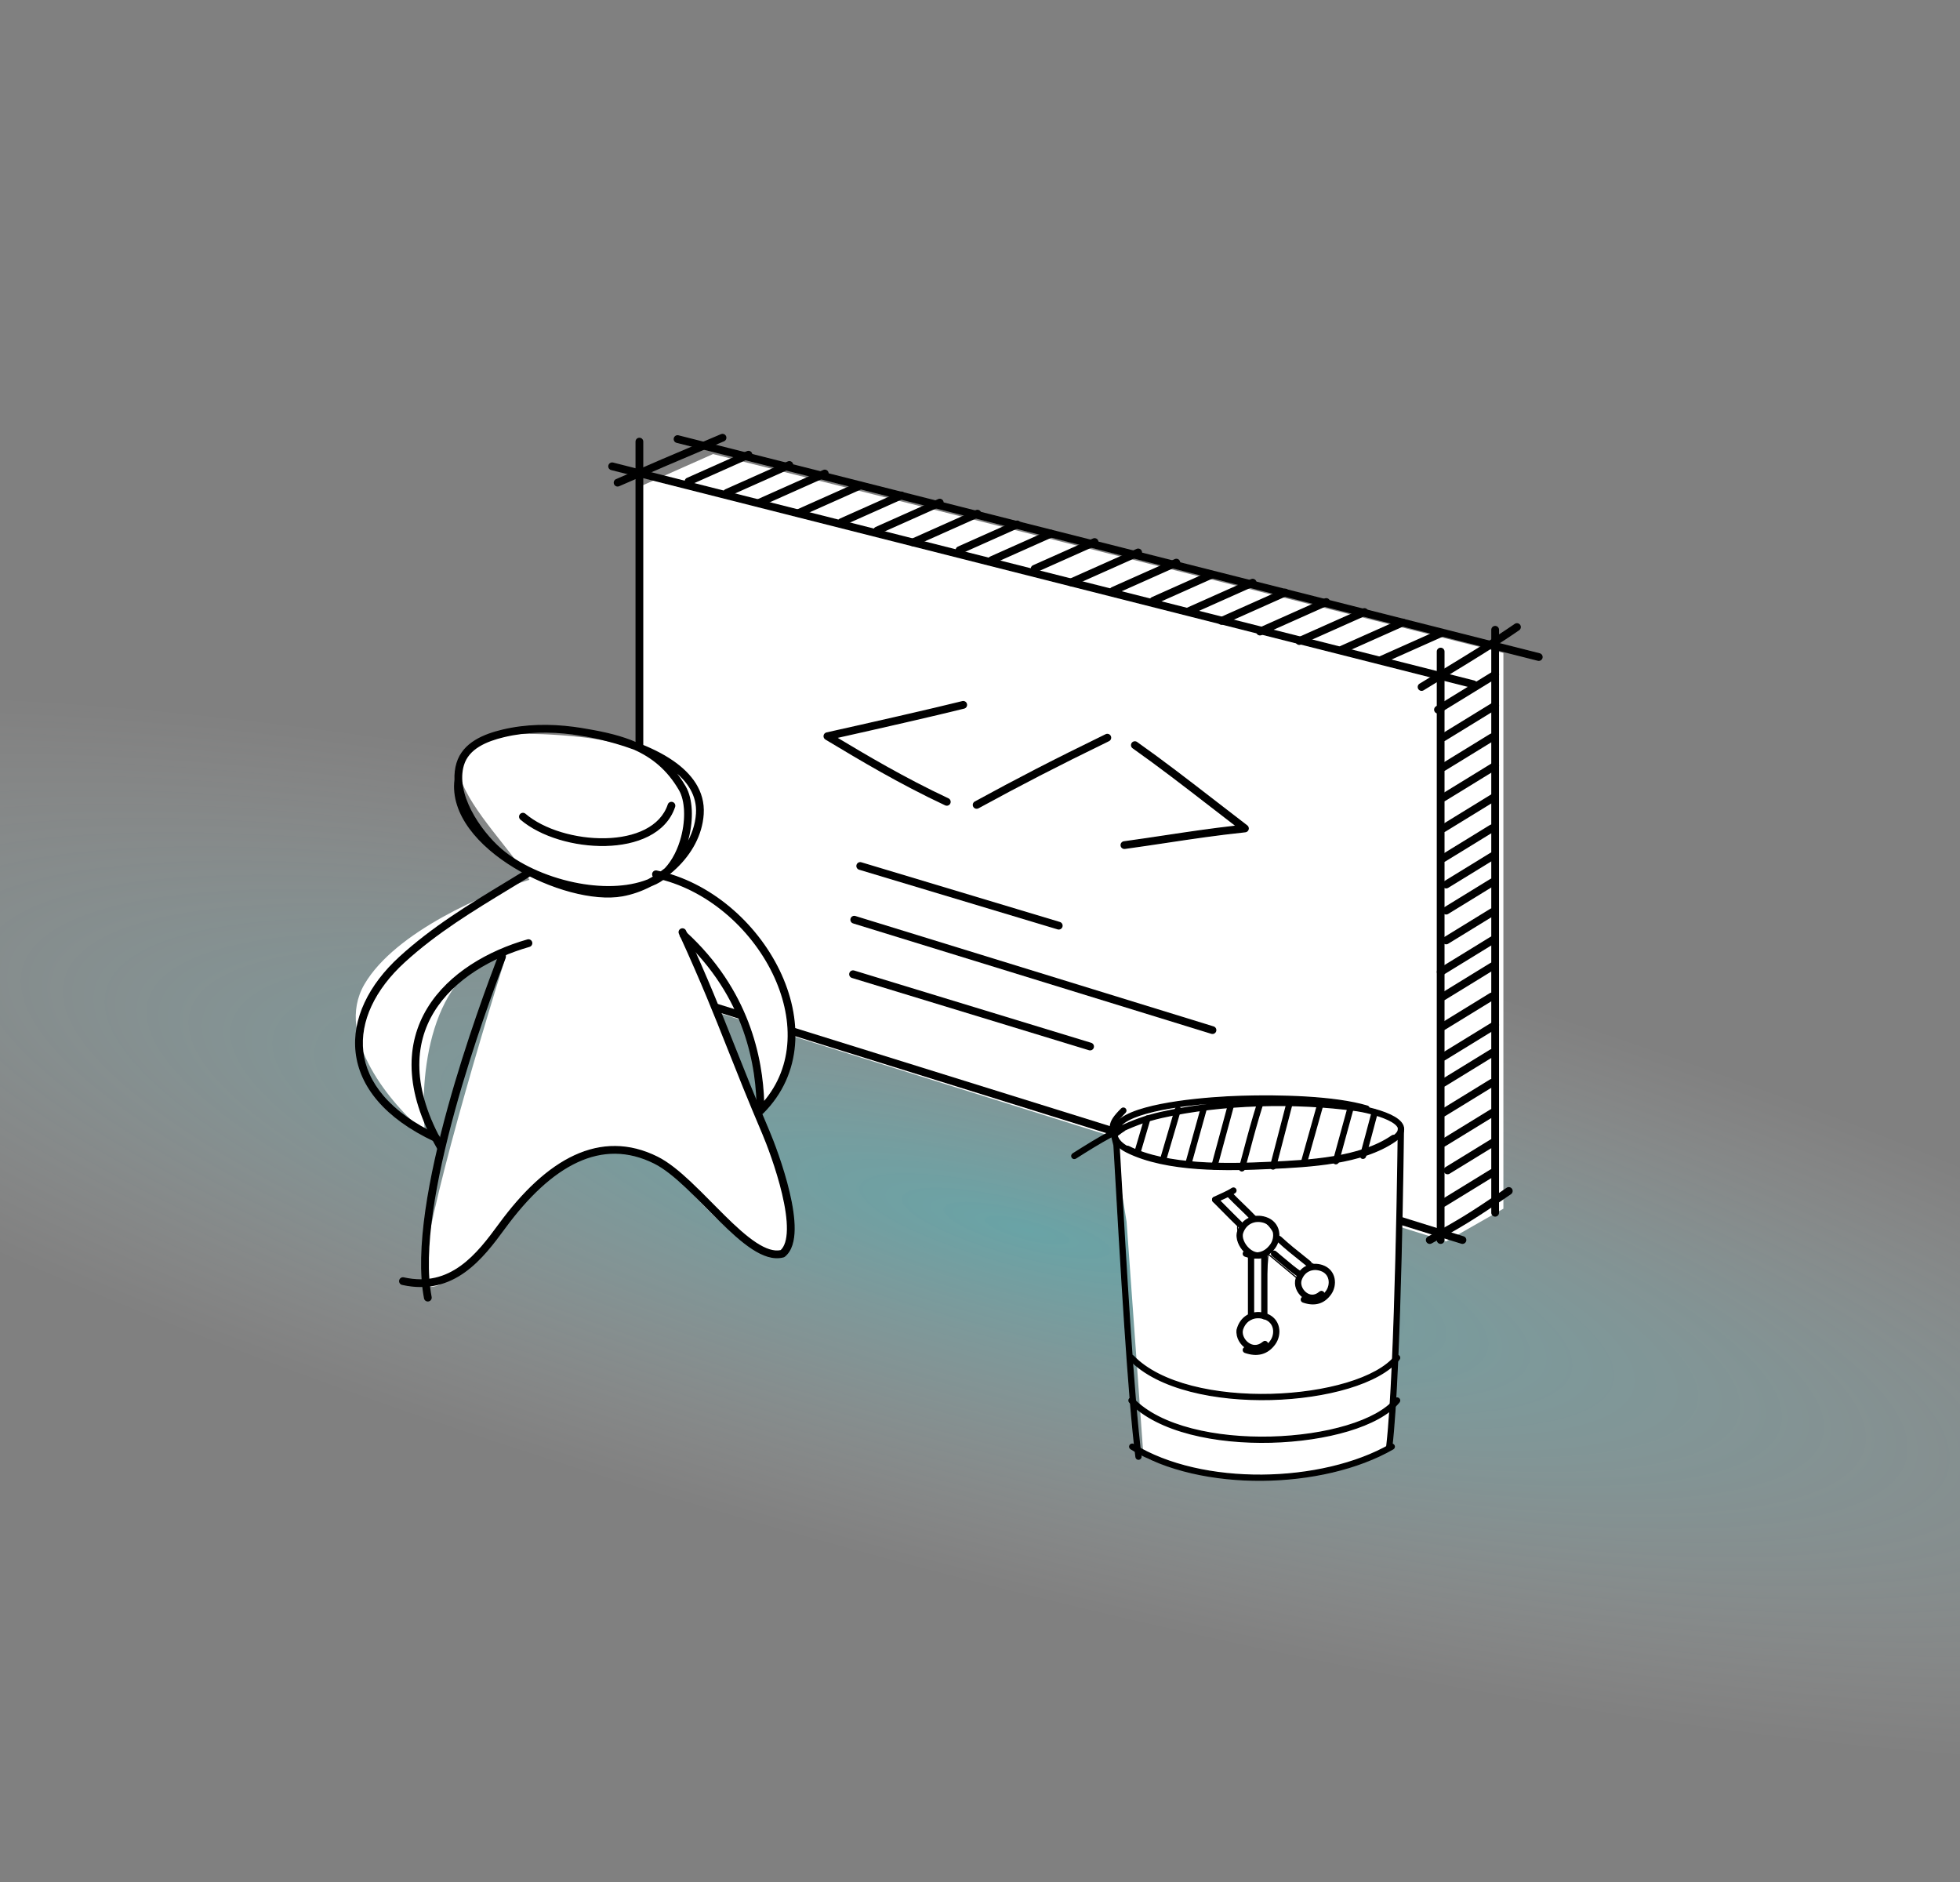 <svg width="500" height="480" viewBox="0 0 500 480" fill="none" xmlns="http://www.w3.org/2000/svg">
<rect x="0" y="0" width="500" height="480" fill="#808080" stroke="none"/>
<g clip-path="url(#clip0)">
<path opacity="0.6" d="M669.799 420.303C656.986 469.289 464.021 461.299 238.799 402.458C13.578 343.617 -158.613 256.207 -145.799 207.221C-132.986 158.236 59.979 166.225 285.201 225.066C510.422 283.907 682.613 371.318 669.799 420.303Z" fill="url(#paint0_radial)" fill-opacity="0.5"/>
<path d="M181.898 115.807L163.126 124.145V251.992L368.918 316.61L383.518 308.272V166.529L181.898 115.807Z" fill="white"/>
<path fill-rule="evenodd" clip-rule="evenodd" d="M163.112 111.793C163.576 111.793 163.952 112.169 163.952 112.633L163.952 257.898C163.952 258.362 163.576 258.738 163.112 258.738C162.648 258.738 162.272 258.362 162.272 257.898L162.271 112.633C162.271 112.169 162.648 111.793 163.112 111.793Z" fill="black" stroke="black" stroke-width="0.3" stroke-linecap="round" stroke-linejoin="round"/>
<path fill-rule="evenodd" clip-rule="evenodd" d="M367.513 165.342C367.977 165.342 368.353 165.718 368.353 166.181V316.263C368.353 316.727 367.977 317.103 367.513 317.103C367.049 317.103 366.673 316.727 366.673 316.263V166.181C366.673 165.718 367.049 165.342 367.513 165.342Z" fill="black" stroke="black" stroke-width="0.3" stroke-linecap="round" stroke-linejoin="round"/>
<path fill-rule="evenodd" clip-rule="evenodd" d="M376.671 174.726C376.557 175.176 376.1 175.448 375.65 175.334L155.954 119.748C155.504 119.634 155.232 119.178 155.346 118.728C155.46 118.279 155.917 118.006 156.367 118.12L376.062 173.706C376.512 173.82 376.785 174.277 376.671 174.726Z" fill="black" stroke="black" stroke-width="0.3" stroke-linecap="round" stroke-linejoin="round"/>
<path fill-rule="evenodd" clip-rule="evenodd" d="M393.356 167.779C393.242 168.228 392.785 168.501 392.336 168.387L172.64 112.801C172.19 112.687 171.918 112.23 172.031 111.781C172.145 111.331 172.602 111.059 173.052 111.173L392.748 166.759C393.198 166.873 393.47 167.329 393.356 167.779Z" fill="black" stroke="black" stroke-width="0.3" stroke-linecap="round" stroke-linejoin="round"/>
<path fill-rule="evenodd" clip-rule="evenodd" d="M373.877 316.515C373.739 316.957 373.268 317.204 372.825 317.066L158.691 250.363C158.248 250.225 158.001 249.755 158.139 249.312C158.277 248.869 158.748 248.622 159.191 248.76L373.325 315.463C373.768 315.601 374.015 316.072 373.877 316.515Z" fill="black" stroke="black" stroke-width="0.3" stroke-linecap="round" stroke-linejoin="round"/>
<path fill-rule="evenodd" clip-rule="evenodd" d="M381.418 159.783C381.882 159.783 382.258 160.159 382.258 160.623V309.315C382.258 309.779 381.882 310.154 381.418 310.154C380.954 310.154 380.578 309.779 380.578 309.315V160.623C380.578 160.159 380.954 159.783 381.418 159.783Z" fill="black" stroke="black" stroke-width="0.3" stroke-linecap="round" stroke-linejoin="round"/>
<path fill-rule="evenodd" clip-rule="evenodd" d="M385.586 303.28C385.85 303.661 385.755 304.184 385.373 304.448C376.311 310.718 372.81 312.818 365.135 317.002C364.728 317.224 364.218 317.074 363.995 316.667C363.773 316.259 363.923 315.749 364.331 315.527C371.951 311.373 375.402 309.304 384.417 303.067C384.798 302.803 385.322 302.898 385.586 303.28Z" fill="black" stroke="black" stroke-width="0.3" stroke-linecap="round" stroke-linejoin="round"/>
<path fill-rule="evenodd" clip-rule="evenodd" d="M387.673 159.454C387.936 159.836 387.839 160.359 387.456 160.621C381.506 164.71 375.699 168.243 369.276 172.151C367.28 173.366 365.225 174.616 363.087 175.931C362.692 176.174 362.175 176.051 361.931 175.656C361.688 175.261 361.811 174.744 362.207 174.501C364.361 173.175 366.427 171.918 368.429 170.701C374.842 166.798 380.596 163.297 386.504 159.238C386.887 158.975 387.41 159.072 387.673 159.454Z" fill="black" stroke="black" stroke-width="0.3" stroke-linecap="round" stroke-linejoin="round"/>
<path fill-rule="evenodd" clip-rule="evenodd" d="M185.091 111.311C185.272 111.738 185.072 112.231 184.645 112.412C182.888 113.157 181.293 113.832 179.807 114.462C172.018 117.76 167.224 119.79 157.887 123.873C157.462 124.058 156.967 123.865 156.781 123.44C156.595 123.015 156.788 122.52 157.214 122.334C166.56 118.248 171.362 116.214 179.152 112.915C180.638 112.286 182.233 111.61 183.989 110.866C184.416 110.685 184.909 110.884 185.091 111.311Z" fill="black" stroke="black" stroke-width="0.3" stroke-linecap="round" stroke-linejoin="round"/>
<path fill-rule="evenodd" clip-rule="evenodd" d="M191.703 115.628C191.892 116.052 191.702 116.548 191.278 116.737L175.982 123.559C175.558 123.748 175.062 123.558 174.872 123.134C174.683 122.711 174.874 122.214 175.297 122.025L190.593 115.204C191.017 115.015 191.514 115.205 191.703 115.628Z" fill="black" stroke="black" stroke-width="0.3" stroke-linecap="round" stroke-linejoin="round"/>
<path fill-rule="evenodd" clip-rule="evenodd" d="M220.208 123.491C220.397 123.914 220.207 124.411 219.783 124.6L204.044 131.619C203.62 131.808 203.123 131.618 202.934 131.195C202.745 130.771 202.935 130.275 203.359 130.086L219.098 123.066C219.522 122.877 220.019 123.067 220.208 123.491ZM211.17 120.426C211.359 120.849 211.169 121.346 210.745 121.535L194.005 129C193.582 129.189 193.085 128.999 192.896 128.576C192.707 128.152 192.897 127.656 193.321 127.467L210.06 120.001C210.484 119.812 210.981 120.002 211.17 120.426ZM202.132 118.248C202.321 118.671 202.13 119.168 201.707 119.357L185.792 126.455C185.368 126.644 184.872 126.454 184.683 126.03C184.493 125.607 184.684 125.11 185.107 124.921L201.022 117.823C201.446 117.634 201.942 117.824 202.132 118.248Z" fill="black" stroke="black" stroke-width="0.3" stroke-linecap="round" stroke-linejoin="round"/>
<path fill-rule="evenodd" clip-rule="evenodd" d="M250.104 130.663C250.293 131.086 250.103 131.583 249.679 131.772L233.248 139.1C232.824 139.289 232.327 139.099 232.138 138.675C231.949 138.252 232.139 137.756 232.563 137.567L248.995 130.238C249.418 130.049 249.915 130.239 250.104 130.663ZM240.5 127.85C240.689 128.274 240.499 128.77 240.075 128.959L224.122 136.074C223.698 136.263 223.201 136.073 223.012 135.65C222.823 135.226 223.013 134.73 223.437 134.541L239.39 127.426C239.814 127.237 240.311 127.427 240.5 127.85ZM230.702 126.011C230.891 126.435 230.701 126.931 230.277 127.12L214.996 133.935C214.572 134.124 214.076 133.934 213.887 133.511C213.697 133.087 213.888 132.591 214.311 132.402L229.592 125.587C230.016 125.398 230.513 125.588 230.702 126.011Z" fill="black" stroke="black" stroke-width="0.3" stroke-linecap="round" stroke-linejoin="round"/>
<path fill-rule="evenodd" clip-rule="evenodd" d="M279.999 137.903C280.188 138.326 279.998 138.823 279.574 139.012L264.275 145.835C263.851 146.024 263.354 145.834 263.165 145.411C262.976 144.987 263.166 144.491 263.59 144.302L278.889 137.478C279.313 137.289 279.81 137.48 279.999 137.903ZM268.866 135.772C269.055 136.196 268.865 136.692 268.441 136.881L253.321 143.625C252.897 143.814 252.401 143.623 252.212 143.2C252.022 142.777 252.213 142.28 252.636 142.091L267.756 135.348C268.18 135.159 268.677 135.349 268.866 135.772ZM260.243 133.409C260.433 133.832 260.242 134.329 259.819 134.518L245.111 141.078C244.687 141.266 244.19 141.076 244.001 140.653C243.812 140.229 244.002 139.733 244.426 139.544L259.134 132.984C259.558 132.795 260.054 132.985 260.243 133.409Z" fill="black" stroke="black" stroke-width="0.3" stroke-linecap="round" stroke-linejoin="round"/>
<path fill-rule="evenodd" clip-rule="evenodd" d="M309.895 146.221C310.084 146.644 309.893 147.141 309.47 147.33L294.578 153.971C294.154 154.16 293.657 153.97 293.468 153.547C293.279 153.123 293.469 152.627 293.893 152.438L308.785 145.796C309.209 145.607 309.705 145.797 309.895 146.221ZM300.856 143.156C301.046 143.579 300.855 144.076 300.432 144.265L284.35 151.437C283.926 151.626 283.429 151.436 283.24 151.012C283.051 150.589 283.241 150.092 283.665 149.903L299.747 142.731C300.171 142.542 300.667 142.732 300.856 143.156ZM291.123 140.558C291.312 140.981 291.122 141.478 290.698 141.667L273.587 149.298C273.164 149.487 272.667 149.297 272.478 148.874C272.289 148.45 272.479 147.954 272.903 147.765L290.013 140.133C290.437 139.944 290.934 140.134 291.123 140.558Z" fill="black" stroke="black" stroke-width="0.3" stroke-linecap="round" stroke-linejoin="round"/>
<path fill-rule="evenodd" clip-rule="evenodd" d="M339.095 153.2C339.284 153.623 339.093 154.12 338.67 154.309L321.768 161.847C321.344 162.036 320.848 161.846 320.659 161.422C320.469 160.999 320.66 160.502 321.083 160.313L337.985 152.775C338.409 152.586 338.905 152.776 339.095 153.2ZM328.613 150.778C328.803 151.202 328.612 151.698 328.189 151.887L311.953 159.128C311.529 159.317 311.033 159.127 310.843 158.704C310.654 158.28 310.845 157.784 311.268 157.595L327.504 150.354C327.928 150.165 328.424 150.355 328.613 150.778ZM320.323 148.267C320.512 148.69 320.322 149.187 319.898 149.376L303.516 156.682C303.093 156.871 302.596 156.681 302.407 156.257C302.218 155.834 302.408 155.338 302.832 155.149L319.213 147.842C319.637 147.653 320.134 147.844 320.323 148.267Z" fill="black" stroke="black" stroke-width="0.3" stroke-linecap="round" stroke-linejoin="round"/>
<path fill-rule="evenodd" clip-rule="evenodd" d="M368.291 161.19C368.481 161.613 368.29 162.11 367.867 162.299L352.795 169.021C352.371 169.21 351.874 169.02 351.685 168.596C351.496 168.173 351.686 167.676 352.11 167.487L367.182 160.765C367.606 160.576 368.102 160.766 368.291 161.19ZM358.583 158.424C358.772 158.847 358.582 159.344 358.158 159.533L342.7 166.427C342.277 166.616 341.78 166.426 341.591 166.002C341.402 165.579 341.592 165.082 342.016 164.893L357.474 157.999C357.897 157.81 358.394 158 358.583 158.424ZM348.825 155.752C349.014 156.176 348.824 156.672 348.4 156.861L331.804 164.263C331.38 164.452 330.883 164.262 330.694 163.838C330.505 163.415 330.695 162.918 331.119 162.729L347.715 155.328C348.139 155.139 348.636 155.329 348.825 155.752Z" fill="black" stroke="black" stroke-width="0.3" stroke-linecap="round" stroke-linejoin="round"/>
<path fill-rule="evenodd" clip-rule="evenodd" d="M382.149 171.6C382.391 171.995 382.268 172.513 381.872 172.755L367.272 181.714C366.877 181.957 366.359 181.833 366.116 181.438C365.874 181.043 365.997 180.526 366.393 180.283L380.993 171.324C381.388 171.081 381.906 171.205 382.149 171.6ZM382.148 179.503C382.391 179.898 382.268 180.416 381.872 180.658L368.662 188.764C368.267 189.006 367.75 188.883 367.507 188.488C367.264 188.092 367.388 187.575 367.783 187.333L380.993 179.227C381.388 178.984 381.906 179.108 382.148 179.503ZM381.331 187.609C381.574 188.004 381.45 188.521 381.055 188.764L368.662 196.368C368.267 196.61 367.75 196.487 367.507 196.092C367.264 195.696 367.388 195.179 367.783 194.937L380.175 187.333C380.571 187.09 381.088 187.214 381.331 187.609Z" fill="black" stroke="black" stroke-width="0.3" stroke-linecap="round" stroke-linejoin="round"/>
<path fill-rule="evenodd" clip-rule="evenodd" d="M382.145 194.86C382.387 195.255 382.264 195.772 381.868 196.015L368.659 204.121C368.263 204.363 367.746 204.24 367.503 203.844C367.26 203.449 367.384 202.932 367.779 202.69L380.989 194.584C381.385 194.341 381.902 194.465 382.145 194.86ZM381.724 202.966C381.967 203.361 381.843 203.878 381.448 204.12L368.658 211.968C368.263 212.211 367.746 212.087 367.503 211.692C367.26 211.297 367.384 210.78 367.779 210.537L380.569 202.689C380.964 202.447 381.481 202.57 381.724 202.966ZM381.327 210.813C381.57 211.208 381.446 211.725 381.051 211.968L368.658 219.572C368.263 219.815 367.746 219.691 367.503 219.296C367.26 218.901 367.384 218.384 367.779 218.141L380.171 210.537C380.567 210.294 381.084 210.418 381.327 210.813Z" fill="black" stroke="black" stroke-width="0.3" stroke-linecap="round" stroke-linejoin="round"/>
<path fill-rule="evenodd" clip-rule="evenodd" d="M381.45 217.911C381.693 218.306 381.569 218.823 381.174 219.066L369.355 226.318C368.959 226.561 368.442 226.437 368.199 226.042C367.956 225.647 368.08 225.13 368.476 224.887L380.295 217.635C380.69 217.392 381.208 217.516 381.45 217.911ZM381.45 224.564C381.693 224.959 381.569 225.477 381.174 225.719L369.355 232.972C368.959 233.214 368.442 233.091 368.199 232.695C367.956 232.3 368.08 231.783 368.475 231.541L380.295 224.288C380.69 224.045 381.207 224.169 381.45 224.564ZM381.45 232.168C381.693 232.563 381.569 233.08 381.174 233.323L369.355 240.575C368.959 240.818 368.442 240.694 368.199 240.299C367.956 239.904 368.08 239.387 368.475 239.144L380.295 231.892C380.69 231.649 381.207 231.773 381.45 232.168Z" fill="black" stroke="black" stroke-width="0.3" stroke-linecap="round" stroke-linejoin="round"/>
<path fill-rule="evenodd" clip-rule="evenodd" d="M381.452 239.344C381.695 239.74 381.571 240.257 381.176 240.499L367.966 248.605C367.571 248.848 367.053 248.724 366.811 248.329C366.568 247.934 366.692 247.417 367.087 247.174L380.297 239.068C380.692 238.826 381.21 238.949 381.452 239.344ZM381.452 245.998C381.695 246.393 381.571 246.91 381.176 247.153L368.627 254.853C368.232 255.095 367.714 254.972 367.472 254.577C367.229 254.181 367.353 253.664 367.748 253.422L380.297 245.722C380.692 245.479 381.209 245.603 381.452 245.998ZM381.296 253.698C381.539 254.093 381.415 254.61 381.019 254.853L368.627 262.457C368.232 262.699 367.714 262.576 367.472 262.18C367.229 261.785 367.353 261.268 367.748 261.026L380.14 253.422C380.536 253.179 381.053 253.303 381.296 253.698Z" fill="black" stroke="black" stroke-width="0.3" stroke-linecap="round" stroke-linejoin="round"/>
<path fill-rule="evenodd" clip-rule="evenodd" d="M382.147 260.966C382.389 261.361 382.266 261.878 381.87 262.12L368.661 270.226C368.265 270.469 367.748 270.345 367.505 269.95C367.262 269.555 367.386 269.038 367.781 268.795L380.991 260.689C381.386 260.447 381.904 260.57 382.147 260.966ZM381.352 268.107C381.594 268.502 381.471 269.019 381.075 269.262L368.66 276.879C368.265 277.122 367.748 276.998 367.505 276.603C367.262 276.208 367.386 275.691 367.781 275.448L380.196 267.83C380.592 267.588 381.109 267.712 381.352 268.107ZM381.329 275.724C381.572 276.12 381.448 276.637 381.053 276.879L368.66 284.483C368.265 284.726 367.748 284.602 367.505 284.207C367.262 283.812 367.386 283.295 367.781 283.052L380.173 275.448C380.569 275.206 381.086 275.329 381.329 275.724Z" fill="black" stroke="black" stroke-width="0.3" stroke-linecap="round" stroke-linejoin="round"/>
<path fill-rule="evenodd" clip-rule="evenodd" d="M381.452 283.358C381.695 283.753 381.571 284.27 381.176 284.513L368.661 292.192C368.266 292.435 367.749 292.311 367.506 291.916C367.263 291.521 367.387 291.004 367.782 290.761L380.297 283.082C380.692 282.839 381.21 282.963 381.452 283.358ZM381.452 291.037C381.695 291.432 381.571 291.949 381.176 292.192L369.711 299.227C369.315 299.47 368.798 299.346 368.555 298.951C368.312 298.556 368.436 298.039 368.832 297.796L380.297 290.761C380.692 290.518 381.209 290.642 381.452 291.037ZM381.452 298.68C381.695 299.075 381.571 299.592 381.175 299.835L368.661 307.514C368.266 307.756 367.748 307.633 367.505 307.238C367.263 306.842 367.386 306.325 367.782 306.083L380.296 298.404C380.692 298.161 381.209 298.285 381.452 298.68Z" fill="black" stroke="black" stroke-width="0.3" stroke-linecap="round" stroke-linejoin="round"/>
<path fill-rule="evenodd" clip-rule="evenodd" d="M283.234 187.777C283.437 188.194 283.264 188.696 282.847 188.899C269.319 195.483 260.506 200.051 249.547 206.025C249.14 206.247 248.63 206.097 248.407 205.69C248.185 205.283 248.335 204.773 248.743 204.55C259.725 198.564 268.56 193.984 282.111 187.39C282.528 187.187 283.031 187.36 283.234 187.777Z" fill="black" stroke="black" stroke-width="0.3" stroke-linecap="round" stroke-linejoin="round"/>
<path fill-rule="evenodd" clip-rule="evenodd" d="M288.82 189.561C289.088 189.183 289.613 189.094 289.991 189.362C296.835 194.207 302.832 198.842 310.15 204.5C312.621 206.41 315.244 208.438 318.1 210.629C318.373 210.838 318.491 211.192 318.398 211.522C318.305 211.853 318.019 212.094 317.678 212.13C310.265 212.917 304.136 213.838 297.675 214.81C294.272 215.321 290.778 215.847 286.955 216.374C286.495 216.437 286.071 216.116 286.008 215.657C285.945 215.197 286.266 214.774 286.725 214.71C290.505 214.189 293.982 213.667 297.377 213.156C303.25 212.273 308.88 211.427 315.42 210.688C313.184 208.968 311.092 207.351 309.1 205.811C301.792 200.162 295.833 195.555 289.02 190.732C288.641 190.464 288.552 189.94 288.82 189.561Z" fill="black" stroke="black" stroke-width="0.3" stroke-linecap="round" stroke-linejoin="round"/>
<path fill-rule="evenodd" clip-rule="evenodd" d="M246.533 179.57C246.421 179.12 245.965 178.846 245.514 178.959C237.912 180.858 221.169 184.661 210.887 186.945C210.551 187.019 210.295 187.291 210.24 187.63C210.185 187.969 210.342 188.308 210.637 188.484C210.964 188.681 211.297 188.881 211.636 189.084C219.17 193.605 229.47 199.785 241.173 205.268C241.593 205.465 242.094 205.284 242.291 204.864C242.488 204.444 242.307 203.944 241.887 203.747C230.677 198.496 220.759 192.597 213.306 188.127C223.644 185.821 238.784 182.371 245.922 180.588C246.372 180.476 246.646 180.02 246.533 179.57Z" fill="black" stroke="black" stroke-width="0.3" stroke-linecap="round" stroke-linejoin="round"/>
<path fill-rule="evenodd" clip-rule="evenodd" d="M218.642 220.629C218.776 220.185 219.244 219.933 219.689 220.067L270.329 235.288C270.774 235.422 271.026 235.89 270.892 236.334C270.758 236.778 270.29 237.03 269.846 236.896L219.205 221.675C218.761 221.542 218.509 221.073 218.642 220.629Z" fill="black" stroke="black" stroke-width="0.3" stroke-linecap="round" stroke-linejoin="round"/>
<path fill-rule="evenodd" clip-rule="evenodd" d="M217.12 234.323C217.256 233.88 217.727 233.631 218.17 233.768L309.552 261.927C309.995 262.064 310.244 262.534 310.107 262.977C309.97 263.42 309.5 263.668 309.057 263.532L217.675 235.373C217.231 235.236 216.983 234.766 217.12 234.323Z" fill="black" stroke="black" stroke-width="0.3" stroke-linecap="round" stroke-linejoin="round"/>
<path fill-rule="evenodd" clip-rule="evenodd" d="M216.813 248.23C216.949 247.786 217.418 247.536 217.862 247.672L278.328 266.111C278.772 266.247 279.022 266.716 278.886 267.16C278.751 267.603 278.281 267.853 277.838 267.718L217.372 249.278C216.928 249.142 216.678 248.673 216.813 248.23Z" fill="black" stroke="black" stroke-width="0.3" stroke-linecap="round" stroke-linejoin="round"/>
<path d="M353.999 368.12C352.883 377.973 303.078 378.717 291.698 371.378L287.394 311.596L283.884 289.964C310.481 302.806 355.36 296.252 356.95 286.486C356.95 315.691 356.95 342.057 353.999 368.12Z" fill="white"/>
<path d="M357.594 286.754C352.011 295.603 340.005 298.345 322.264 298.345C298.463 298.345 287.898 294.403 284.528 290.232C301.79 275.707 340.332 282.639 357.594 286.754Z" fill="white"/>
<path fill-rule="evenodd" clip-rule="evenodd" d="M316.538 279.613C326.27 279.315 340.465 279.612 348.803 282.111C349.031 282.179 349.193 282.362 349.246 282.578C350.957 282.989 353.002 283.594 354.67 284.38C355.406 284.727 356.09 285.119 356.646 285.559C357.197 285.995 357.665 286.512 357.903 287.121C358.151 287.758 358.125 288.44 357.781 289.118C357.451 289.77 356.842 290.392 355.972 290.998C351.696 293.977 346.159 295.602 340.505 296.547C334.885 297.487 329.083 297.764 324.191 297.998L324.089 298.002C318.657 298.262 312.039 298.486 305.518 298.014C299.007 297.544 292.533 296.376 287.416 293.817C285.547 292.882 284.116 291.538 283.726 289.945C283.716 289.906 283.707 289.867 283.699 289.828C280.592 291.479 277.577 293.372 274.396 295.381C274.093 295.572 273.693 295.482 273.502 295.179C273.311 294.877 273.401 294.477 273.704 294.286C277.081 292.154 280.314 290.122 283.698 288.366C283.936 287.244 284.732 286.166 286.072 285.217C287.552 284.17 289.699 283.327 292.161 282.642C294.637 281.953 297.484 281.409 300.401 280.983C306.237 280.129 312.403 279.739 316.538 279.613ZM284.921 289.194C284.927 289.346 284.949 289.494 284.984 289.637C285.243 290.693 286.274 291.798 287.996 292.659C292.889 295.106 299.164 296.257 305.612 296.723C312.05 297.188 318.603 296.968 324.027 296.709L324.099 296.706C329.008 296.471 334.747 296.197 340.291 295.27C345.87 294.338 351.186 292.754 355.231 289.936C356.01 289.392 356.43 288.919 356.626 288.533C356.808 288.173 356.806 287.875 356.696 287.591C356.574 287.28 356.299 286.936 355.842 286.574C355.39 286.217 354.801 285.874 354.118 285.551C351.364 284.254 347.43 283.455 346.081 283.268C330.425 281.103 311.657 281.558 296.329 285.011C292.125 285.958 288.444 287.412 284.921 289.194ZM285.554 287.439C285.851 287.057 286.265 286.667 286.82 286.274C288.117 285.356 290.092 284.562 292.509 283.889C294.913 283.22 297.702 282.686 300.589 282.264C306.361 281.42 312.475 281.033 316.578 280.907C317.009 280.894 317.449 280.882 317.896 280.871C310.321 281.266 302.852 282.214 296.044 283.748C292.203 284.613 288.788 285.891 285.554 287.439Z" fill="black" stroke="black" stroke-width="0.3" stroke-linecap="round" stroke-linejoin="round"/>
<path fill-rule="evenodd" clip-rule="evenodd" d="M287.034 282.793C287.287 283.046 287.287 283.456 287.034 283.709C285.157 285.584 284.624 286.472 284.542 287.362C284.5 287.826 284.576 288.343 284.75 289.076C284.822 289.379 284.907 289.706 285.003 290.075C285.023 290.151 285.043 290.228 285.064 290.307C285.184 290.77 285.317 291.289 285.452 291.875C285.461 291.911 285.466 291.947 285.468 291.984L285.487 292.325C287.238 322.925 289.155 356.437 291.074 371.453C291.119 371.808 290.868 372.132 290.513 372.178C290.158 372.223 289.834 371.972 289.788 371.617C287.864 356.556 285.946 323.025 284.198 292.474L284.178 292.113C284.05 291.566 283.926 291.078 283.81 290.633C283.79 290.556 283.77 290.481 283.751 290.406C283.655 290.037 283.565 289.693 283.489 289.375C283.309 288.615 283.19 287.928 283.252 287.244C283.381 285.838 284.259 284.652 286.118 282.793C286.371 282.54 286.781 282.54 287.034 282.793Z" fill="black" stroke="black" stroke-width="0.3" stroke-linecap="round" stroke-linejoin="round"/>
<path fill-rule="evenodd" clip-rule="evenodd" d="M357.369 287.281C357.727 287.285 358.014 287.578 358.01 287.935L357.362 287.929L356.714 287.922C356.718 287.564 357.011 287.278 357.369 287.281ZM357.362 287.929C356.714 287.922 356.714 287.921 356.714 287.922L356.707 288.614C356.701 289.068 356.693 289.736 356.682 290.593C356.66 292.307 356.626 294.778 356.578 297.805C356.482 303.86 356.329 312.137 356.104 321.031C355.655 338.832 354.916 359.059 353.765 368.89C353.724 369.245 353.978 369.567 354.333 369.608C354.689 369.65 355.01 369.396 355.052 369.041C356.211 359.139 356.95 338.847 357.399 321.063C357.624 312.165 357.777 303.883 357.873 297.826C357.922 294.797 357.956 292.325 357.978 290.61C357.989 289.752 357.997 289.084 358.002 288.629L358.01 287.935C358.01 287.935 358.01 287.935 357.362 287.929Z" fill="black"/>
<path d="M358.01 287.935C358.014 287.578 357.727 287.285 357.369 287.281C357.011 287.278 356.718 287.564 356.714 287.922M358.01 287.935L357.362 287.929M358.01 287.935C358.01 287.935 358.01 287.935 357.362 287.929M358.01 287.935L358.002 288.629C357.997 289.084 357.989 289.752 357.978 290.61C357.956 292.325 357.922 294.797 357.873 297.826C357.777 303.883 357.624 312.165 357.399 321.063C356.95 338.847 356.211 359.139 355.052 369.041C355.01 369.396 354.689 369.65 354.333 369.608C353.978 369.567 353.724 369.245 353.765 368.89C354.916 359.059 355.655 338.832 356.104 321.031C356.329 312.137 356.482 303.86 356.578 297.805C356.626 294.778 356.66 292.307 356.682 290.593C356.693 289.736 356.701 289.068 356.707 288.614L356.714 287.922M357.362 287.929L356.714 287.922M357.362 287.929C356.714 287.922 356.714 287.921 356.714 287.922" stroke="black" stroke-width="0.3" stroke-linecap="round" stroke-linejoin="round"/>
<path d="M313.461 304.812L309.705 306.064C312.209 307.732 316.966 311.319 315.965 312.32C314.963 313.321 317.217 317.742 318.469 319.827L319.721 336.093C318.886 336.51 316.966 337.594 315.965 338.595C314.713 339.846 317.217 343.6 320.973 343.6C324.729 343.6 325.981 339.846 325.981 338.595C325.981 337.594 323.477 335.676 322.225 334.841L323.477 319.827L330.988 326.083C330.988 327.334 331.74 330.087 334.744 331.088C338.5 332.339 339.752 327.334 339.752 326.083C339.752 325.082 336.414 323.164 334.744 322.329L325.981 316.073C325.563 315.239 324.478 313.321 323.477 312.32C322.475 311.319 319.721 310.234 318.469 309.817L313.461 304.812Z" fill="white" stroke="black" stroke-width="0.3"/>
<path fill-rule="evenodd" clip-rule="evenodd" d="M316.707 312.683C316.458 312.94 316.048 312.948 315.791 312.699C314.428 311.385 313.281 310.224 312.05 308.978C311.268 308.185 310.451 307.359 309.524 306.436C309.27 306.184 309.269 305.774 309.521 305.521C309.774 305.267 310.184 305.266 310.438 305.518C311.385 306.46 312.207 307.293 312.99 308.086C314.21 309.321 315.335 310.461 316.69 311.767C316.948 312.016 316.955 312.426 316.707 312.683ZM320.178 311.139C319.919 311.386 319.509 311.376 319.262 311.118C318.254 310.061 317.312 309.151 316.341 308.215L316.277 308.153C315.328 307.237 314.351 306.295 313.27 305.176C313.022 304.918 313.029 304.509 313.287 304.26C313.544 304.012 313.954 304.019 314.203 304.277C315.267 305.379 316.23 306.308 317.181 307.225L317.241 307.283C318.211 308.218 319.17 309.145 320.2 310.224C320.447 310.483 320.437 310.892 320.178 311.139Z" fill="black" stroke="black" stroke-width="0.3" stroke-linecap="round" stroke-linejoin="round"/>
<path fill-rule="evenodd" clip-rule="evenodd" d="M319.146 336.068C318.788 336.068 318.498 335.779 318.498 335.421V320.22C318.498 319.862 318.788 319.573 319.146 319.573C319.504 319.573 319.794 319.862 319.794 320.22V335.421C319.794 335.779 319.504 336.068 319.146 336.068Z" fill="black" stroke="black" stroke-width="0.3" stroke-linecap="round" stroke-linejoin="round"/>
<path fill-rule="evenodd" clip-rule="evenodd" d="M322.531 336.363C322.173 336.363 321.883 336.073 321.883 335.716L321.883 320.721C321.883 320.364 322.173 320.074 322.531 320.074C322.889 320.074 323.179 320.364 323.179 320.721L323.179 335.716C323.179 336.073 322.889 336.363 322.531 336.363Z" fill="black" stroke="black" stroke-width="0.3" stroke-linecap="round" stroke-linejoin="round"/>
<path fill-rule="evenodd" clip-rule="evenodd" d="M334.268 322.656C334.039 322.931 333.631 322.969 333.355 322.741C332.867 322.336 332.289 321.878 331.643 321.366C330.018 320.08 327.962 318.452 325.817 316.461C325.554 316.218 325.539 315.808 325.783 315.546C326.026 315.284 326.436 315.269 326.698 315.512C328.804 317.466 330.786 319.035 332.4 320.313C333.062 320.837 333.661 321.312 334.183 321.744C334.458 321.973 334.496 322.381 334.268 322.656Z" fill="black" stroke="black" stroke-width="0.3" stroke-linecap="round" stroke-linejoin="round"/>
<path fill-rule="evenodd" clip-rule="evenodd" d="M331.971 325.258C331.773 325.555 331.371 325.636 331.073 325.438C329.601 324.457 328.367 323.417 326.177 321.573C325.698 321.169 325.173 320.726 324.589 320.238C324.315 320.008 324.279 319.6 324.509 319.326C324.739 319.052 325.147 319.016 325.422 319.245C326.017 319.744 326.55 320.193 327.032 320.599C329.218 322.44 330.386 323.423 331.792 324.36C332.089 324.559 332.17 324.96 331.971 325.258Z" fill="black" stroke="black" stroke-width="0.3" stroke-linecap="round" stroke-linejoin="round"/>
<path fill-rule="evenodd" clip-rule="evenodd" d="M321.882 345.222C320.583 345.578 319.147 345.454 317.593 344.923C317.254 344.807 317.074 344.439 317.189 344.101C317.272 343.859 317.483 343.698 317.72 343.668C317.641 343.613 317.565 343.556 317.49 343.497C316.061 342.372 315.16 340.366 315.762 338.595C316.869 335.34 319.996 334.142 322.904 335.092C324.767 335.701 325.8 337.047 326.12 338.551C326.433 340.024 326.059 341.626 325.185 342.816L325.185 342.816C324.284 344.042 323.189 344.865 321.882 345.222ZM323.322 342.971C323.607 342.711 323.88 342.405 324.141 342.05C324.805 341.146 325.086 339.919 324.853 338.82C324.626 337.752 323.91 336.783 322.501 336.323C320.191 335.567 317.842 336.502 316.989 339.012C316.611 340.123 317.165 341.593 318.291 342.48C318.837 342.909 319.477 343.166 320.141 343.172C320.797 343.178 321.53 342.943 322.277 342.292C322.547 342.057 322.956 342.085 323.191 342.354C323.344 342.53 323.386 342.764 323.322 342.971Z" fill="black" stroke="black" stroke-width="0.3" stroke-linecap="round" stroke-linejoin="round"/>
<path fill-rule="evenodd" clip-rule="evenodd" d="M336.367 332.35C335.156 332.687 333.822 332.569 332.385 332.068C332.047 331.95 331.869 331.581 331.986 331.243C332.058 331.037 332.224 330.89 332.419 330.834C332.37 330.798 332.321 330.76 332.273 330.722C330.947 329.657 330.113 327.762 330.671 326.088C331.174 324.58 332.145 323.51 333.359 322.942C334.566 322.377 335.969 322.329 337.31 322.776C339.045 323.354 340.003 324.632 340.299 326.05C340.589 327.44 340.244 328.95 339.433 330.074L339.433 330.074C338.601 331.23 337.585 332.01 336.367 332.35ZM337.751 330.063C337.969 329.847 338.179 329.599 338.382 329.318L338.908 329.696L338.382 329.318C338.986 328.479 339.244 327.337 339.031 326.315C338.824 325.322 338.173 324.429 336.9 324.004C335.841 323.652 334.785 323.704 333.908 324.115C333.038 324.522 332.299 325.303 331.9 326.498C331.557 327.527 332.062 328.891 333.085 329.713C333.579 330.109 334.156 330.343 334.75 330.349C335.335 330.355 335.995 330.141 336.675 329.538C336.942 329.3 337.351 329.324 337.589 329.591C337.709 329.726 337.762 329.896 337.751 330.063Z" fill="black"/>
<path d="M338.382 329.318C338.179 329.599 337.969 329.847 337.751 330.063C337.762 329.896 337.709 329.726 337.589 329.591C337.351 329.324 336.942 329.3 336.675 329.538C335.995 330.141 335.335 330.355 334.75 330.349C334.156 330.343 333.579 330.109 333.085 329.713C332.062 328.891 331.557 327.527 331.9 326.498C332.299 325.303 333.038 324.522 333.908 324.115C334.785 323.704 335.841 323.652 336.9 324.004C338.173 324.429 338.824 325.322 339.031 326.315C339.244 327.337 338.986 328.479 338.382 329.318ZM338.382 329.318L338.908 329.696L338.382 329.318ZM332.385 332.068C333.822 332.569 335.156 332.687 336.367 332.35C337.585 332.01 338.601 331.23 339.433 330.074L339.433 330.074C340.244 328.95 340.589 327.44 340.299 326.05C340.003 324.632 339.045 323.354 337.31 322.776C335.969 322.329 334.566 322.377 333.359 322.942C332.145 323.51 331.174 324.58 330.671 326.088C330.113 327.762 330.947 329.657 332.273 330.722C332.321 330.76 332.37 330.798 332.419 330.834C332.224 330.89 332.058 331.037 331.986 331.243C331.869 331.581 332.047 331.95 332.385 332.068Z" stroke="black" stroke-width="0.3" stroke-linecap="round" stroke-linejoin="round"/>
<path fill-rule="evenodd" clip-rule="evenodd" d="M315.201 303.281C315.399 303.578 315.319 303.98 315.021 304.178C314.269 304.68 313.445 305.091 312.636 305.467C312.334 305.607 312.039 305.74 311.75 305.87C311.243 306.098 310.752 306.32 310.27 306.558C309.949 306.717 309.56 306.586 309.401 306.266C309.243 305.945 309.374 305.557 309.694 305.398C310.195 305.15 310.727 304.91 311.251 304.674C311.536 304.546 311.818 304.419 312.09 304.292C312.883 303.925 313.634 303.546 314.303 303.101C314.6 302.903 315.003 302.983 315.201 303.281Z" fill="black" stroke="black" stroke-width="0.3" stroke-linecap="round" stroke-linejoin="round"/>
<path fill-rule="evenodd" clip-rule="evenodd" d="M320.738 320.854C319.754 320.917 318.704 320.746 317.593 320.366C317.254 320.25 317.074 319.882 317.189 319.544C317.239 319.399 317.334 319.284 317.454 319.208C316.8 318.545 316.273 317.74 315.949 316.91C315.585 315.979 315.452 314.951 315.762 314.038C316.869 310.783 319.996 309.585 322.904 310.535C324.767 311.144 325.8 312.49 326.12 313.994C326.433 315.467 326.059 317.069 325.185 318.259L325.185 318.259C324.719 318.894 324.201 319.421 323.628 319.83C322.719 320.612 321.719 320.918 320.738 320.854ZM322.859 318.788C323.315 318.465 323.742 318.036 324.141 317.493C324.805 316.589 325.086 315.362 324.853 314.263C324.626 313.195 323.91 312.226 322.501 311.766C320.191 311.011 317.842 311.946 316.989 314.455C316.809 314.984 316.86 315.683 317.156 316.439C317.448 317.187 317.956 317.927 318.589 318.502C319.223 319.078 319.945 319.457 320.659 319.547C320.686 319.55 320.714 319.553 320.741 319.556C321.02 319.533 321.286 319.486 321.54 319.417C322 319.291 322.436 319.086 322.848 318.796C322.852 318.793 322.855 318.791 322.859 318.788Z" fill="black" stroke="black" stroke-width="0.3" stroke-linecap="round" stroke-linejoin="round"/>
<path fill-rule="evenodd" clip-rule="evenodd" d="M356.822 345.792C357.1 346.017 357.143 346.425 356.918 346.703C354.383 349.832 349.674 352.289 343.936 354.01C338.173 355.739 331.273 356.755 324.242 356.934C317.211 357.112 310.023 356.453 303.688 354.814C297.362 353.178 291.827 350.549 288.166 346.744C287.918 346.487 287.926 346.077 288.184 345.829C288.442 345.581 288.852 345.589 289.1 345.847C292.529 349.411 297.806 351.955 304.012 353.561C310.209 355.163 317.273 355.815 324.209 355.639C331.145 355.463 337.929 354.46 343.564 352.77C349.223 351.073 353.625 348.711 355.911 345.888C356.136 345.61 356.544 345.567 356.822 345.792Z" fill="black" stroke="black" stroke-width="0.3" stroke-linecap="round" stroke-linejoin="round"/>
<path fill-rule="evenodd" clip-rule="evenodd" d="M356.822 356.685C357.1 356.91 357.143 357.318 356.918 357.595C354.383 360.725 349.674 363.182 343.936 364.903C338.173 366.632 331.273 367.648 324.242 367.826C317.211 368.005 310.023 367.346 303.688 365.707C297.362 364.07 291.827 361.442 288.166 357.637C287.918 357.379 287.926 356.969 288.184 356.721C288.442 356.474 288.852 356.482 289.1 356.739C292.529 360.304 297.806 362.848 304.012 364.453C310.209 366.056 317.273 366.708 324.209 366.532C331.145 366.356 337.929 365.353 343.564 363.663C349.223 361.965 353.625 359.604 355.911 356.781C356.136 356.503 356.544 356.46 356.822 356.685Z" fill="black" stroke="black" stroke-width="0.3" stroke-linecap="round" stroke-linejoin="round"/>
<path fill-rule="evenodd" clip-rule="evenodd" d="M292.901 284.623C293.248 284.707 293.448 285.053 293.347 285.396L290.75 294.222C290.649 294.565 290.285 294.775 289.938 294.691C289.59 294.608 289.39 294.261 289.491 293.918L292.089 285.092C292.19 284.749 292.553 284.539 292.901 284.623Z" fill="black" stroke="black" stroke-width="0.3" stroke-linecap="round" stroke-linejoin="round"/>
<path fill-rule="evenodd" clip-rule="evenodd" d="M344.814 281.551C345.164 281.629 345.37 281.971 345.276 282.316L341.436 296.324C341.341 296.669 340.982 296.885 340.632 296.808C340.283 296.73 340.077 296.388 340.171 296.043L344.011 282.035C344.105 281.69 344.465 281.473 344.814 281.551ZM350.857 283.085C351.207 283.161 351.415 283.502 351.322 283.847C350.404 287.266 350.024 288.712 349.746 289.769C349.401 291.083 349.213 291.797 348.347 294.946C348.252 295.29 347.892 295.507 347.543 295.429C347.194 295.351 346.988 295.008 347.083 294.664C347.948 291.518 348.133 290.813 348.476 289.509C348.753 288.455 349.132 287.011 350.056 283.573C350.149 283.228 350.507 283.009 350.857 283.085Z" fill="black" stroke="black" stroke-width="0.3" stroke-linecap="round" stroke-linejoin="round"/>
<path fill-rule="evenodd" clip-rule="evenodd" d="M337.053 280.829C337.402 280.908 337.607 281.25 337.512 281.594C336.7 284.545 336.056 286.802 335.419 289.031L335.403 289.091C335.397 289.11 335.391 289.13 335.386 289.15L333.373 296.301L333.372 296.305C333.275 296.649 332.915 296.863 332.567 296.784C332.219 296.706 332.014 296.364 332.109 296.02C332.878 293.223 333.499 291.046 334.124 288.859L336.248 281.312L336.249 281.308C336.345 280.965 336.705 280.75 337.053 280.829ZM329.345 279.908C329.696 279.98 329.907 280.32 329.817 280.666L325.4 297.669C325.31 298.014 324.953 298.236 324.602 298.163C324.252 298.09 324.04 297.75 324.13 297.405L328.548 280.402C328.638 280.056 328.995 279.835 329.345 279.908Z" fill="black" stroke="black" stroke-width="0.3" stroke-linecap="round" stroke-linejoin="round"/>
<path fill-rule="evenodd" clip-rule="evenodd" d="M321.801 280.375C322.146 280.465 322.339 280.816 322.231 281.157C320.592 286.367 319.662 289.881 318.693 293.538C318.304 295.009 317.908 296.503 317.458 298.14C317.363 298.485 317.003 298.702 316.654 298.624C316.305 298.546 316.099 298.203 316.193 297.859C316.638 296.241 317.031 294.757 317.42 293.29C318.39 289.623 319.331 286.07 320.98 280.83C321.088 280.488 321.455 280.285 321.801 280.375ZM314.096 281.549C314.445 281.626 314.653 281.967 314.56 282.312L310.404 297.676C310.311 298.021 309.952 298.239 309.602 298.162C309.253 298.086 309.045 297.744 309.138 297.399L313.294 282.036C313.387 281.691 313.746 281.473 314.096 281.549Z" fill="black" stroke="black" stroke-width="0.3" stroke-linecap="round" stroke-linejoin="round"/>
<path fill-rule="evenodd" clip-rule="evenodd" d="M307.189 282.317C307.538 282.396 307.743 282.739 307.648 283.084L303.808 296.897C303.712 297.242 303.352 297.457 303.003 297.379C302.654 297.3 302.448 296.957 302.544 296.612L306.384 282.798C306.48 282.454 306.84 282.238 307.189 282.317ZM300.671 282.319C301.019 282.403 301.219 282.749 301.118 283.093L297.278 296.139C297.177 296.483 296.813 296.693 296.466 296.609C296.118 296.525 295.919 296.179 296.02 295.835L299.859 282.789C299.96 282.445 300.324 282.235 300.671 282.319Z" fill="black" stroke="black" stroke-width="0.3" stroke-linecap="round" stroke-linejoin="round"/>
<path fill-rule="evenodd" clip-rule="evenodd" d="M356.027 289.845C356.232 290.138 356.16 290.542 355.866 290.746C351.59 293.725 346.054 295.351 340.4 296.296C334.78 297.236 328.978 297.513 324.086 297.746L323.984 297.751C318.552 298.01 311.934 298.234 305.413 297.763C298.901 297.292 292.428 296.125 287.311 293.565C286.991 293.405 286.862 293.017 287.022 292.697C287.182 292.377 287.571 292.248 287.891 292.408C292.784 294.855 299.059 296.005 305.506 296.471C311.945 296.937 318.498 296.716 323.922 296.458L323.994 296.454C328.903 296.22 334.642 295.946 340.186 295.019C345.765 294.086 351.08 292.502 355.126 289.684C355.419 289.48 355.823 289.552 356.027 289.845Z" fill="black" stroke="black" stroke-width="0.3" stroke-linecap="round" stroke-linejoin="round"/>
<path fill-rule="evenodd" clip-rule="evenodd" d="M355.613 368.643C355.792 368.953 355.685 369.349 355.375 369.527C346.383 374.697 334.129 377.444 321.92 377.535C309.714 377.626 297.46 375.062 288.484 369.517C288.179 369.329 288.085 368.93 288.273 368.625C288.461 368.321 288.861 368.227 289.165 368.415C297.87 373.793 309.86 376.33 321.911 376.24C333.96 376.15 345.979 373.435 354.729 368.405C355.039 368.226 355.435 368.333 355.613 368.643Z" fill="black" stroke="black" stroke-width="0.3" stroke-linecap="round" stroke-linejoin="round"/>
<path d="M108.408 326.753C106.163 320.022 121.503 267.859 129.454 242.618C109.248 247.105 107.004 275.337 108.408 288.892C99.989 281.881 85.114 264.493 92.971 251.031C100.829 237.57 124.307 227.661 135.064 224.389C126.177 209.899 92.971 182.322 147.692 187.931C184.81 191.736 174.818 216.443 165.932 224.389C171.077 223.922 177.718 221.304 191.188 237.009C204.657 252.714 204.597 274.524 194.317 281.754C194.317 281.754 192.217 267.899 189.748 260.064C186.48 249.697 174.898 239.135 174.898 239.135C189.748 272.622 201.551 307.63 201.551 307.63C201.551 307.63 207.263 340.736 170.329 297.356C162.036 287.615 140.209 297.773 135.064 304.317C127.114 314.6 110.653 333.483 108.408 326.753Z" fill="white"/>
<path fill-rule="evenodd" clip-rule="evenodd" d="M146.292 185.517C140.269 184.738 134.119 184.807 128.163 186.236C125.895 186.78 123.415 187.567 121.304 188.86C119.181 190.161 117.392 191.998 116.597 194.638C116.185 196.008 116.033 197.424 116.089 198.853C115.543 203.283 117.1 207.516 119.873 211.291C122.659 215.084 126.706 218.463 131.231 221.21C135.761 223.959 140.807 226.096 145.626 227.386C150.433 228.672 155.079 229.131 158.787 228.462C161.228 228.021 163.693 227.157 166.028 225.945C166.483 225.763 166.929 225.567 167.366 225.357C168.669 224.73 169.828 223.848 170.844 222.787C171.393 222.341 171.925 221.874 172.437 221.388C176.27 217.746 179.029 212.967 179.37 207.624C179.746 201.724 176.239 197.357 171.751 194.224C168.872 192.213 165.527 190.662 162.381 189.489C158.596 187.82 154.422 186.858 150.022 186.107C148.786 185.877 147.542 185.678 146.292 185.517ZM149.779 187.77C148.568 187.562 147.332 187.37 146.072 187.182C140.212 186.424 134.274 186.497 128.555 187.869C126.353 188.397 124.072 189.134 122.182 190.292C120.304 191.443 118.85 192.983 118.206 195.121C117.131 198.695 118.087 202.816 120.086 206.727C122.077 210.621 125.038 214.175 127.746 216.538C132.219 220.442 139.123 223.646 146.364 225.176C153.06 226.591 159.92 226.548 165.329 224.415C166.859 223.615 168.332 222.654 169.695 221.556C171.671 219.463 173.103 216.527 173.914 213.39C175.1 208.8 174.869 204.113 173.346 201.478C170.323 196.246 166.389 193.1 161.749 191.045C160.064 190.419 158.429 189.899 156.949 189.476C154.598 188.803 152.201 188.223 149.779 187.77ZM171.723 196.283C175.475 199.163 177.991 202.835 177.693 207.517C177.508 210.421 176.527 213.175 174.988 215.654C175.197 215.044 175.381 214.428 175.541 213.809C176.778 209.021 176.638 203.818 174.801 200.638C173.857 199.004 172.828 197.561 171.723 196.283Z" fill="black" stroke="black" stroke-width="0.3" stroke-linecap="round" stroke-linejoin="round"/>
<path fill-rule="evenodd" clip-rule="evenodd" d="M173.743 236.981C173.321 237.174 173.136 237.672 173.329 238.093C179.065 250.626 182.249 258.653 185.781 267.555C188.238 273.749 190.863 280.367 194.633 289.221C195.614 291.526 198.125 297.996 199.653 304.466C200.418 307.705 200.925 310.898 200.889 313.55C200.854 316.146 200.301 317.995 199.22 318.974C197.434 319.374 195.306 318.669 192.822 317.039C190.281 315.373 187.553 312.864 184.721 310.066C183.706 309.063 182.675 308.021 181.638 306.972C179.81 305.124 177.963 303.256 176.151 301.553C173.308 298.881 170.454 296.518 167.72 295.152C160.47 291.529 153.385 291.638 146.593 294.775C139.845 297.892 133.428 303.978 127.378 312.234C124.562 316.076 121.477 320.174 117.568 322.983C113.702 325.761 109.032 327.277 102.982 325.933C102.529 325.832 102.08 326.118 101.98 326.57C101.879 327.023 102.165 327.472 102.617 327.572C109.195 329.033 114.347 327.366 118.549 324.346C122.707 321.358 125.937 317.042 128.733 313.226C134.703 305.081 140.915 299.248 147.298 296.299C153.639 293.37 160.188 293.266 166.969 296.654C169.47 297.904 172.176 300.122 175 302.776C176.794 304.462 178.597 306.286 180.407 308.116C181.449 309.171 182.494 310.227 183.54 311.261C186.376 314.062 189.207 316.677 191.9 318.443C194.567 320.193 197.288 321.235 199.833 320.552C199.946 320.522 200.052 320.468 200.143 320.394C201.929 318.951 202.531 316.375 202.569 313.573C202.608 310.721 202.066 307.374 201.288 304.08C199.73 297.485 197.182 290.919 196.179 288.563C192.448 279.8 189.828 273.197 187.368 266.999C183.817 258.049 180.6 249.943 174.857 237.395C174.664 236.973 174.165 236.788 173.743 236.981Z" fill="black" stroke="black" stroke-width="0.3" stroke-linecap="round" stroke-linejoin="round"/>
<path fill-rule="evenodd" clip-rule="evenodd" d="M128.355 243.235C127.922 243.07 127.436 243.287 127.27 243.72C124.947 249.793 119.045 265.492 114.305 282.716C111.935 291.328 109.852 300.337 108.652 308.724C107.454 317.098 107.128 324.914 108.314 331.116C108.401 331.572 108.841 331.87 109.297 331.783C109.753 331.696 110.052 331.256 109.964 330.801C108.83 324.869 109.127 317.268 110.315 308.962C111.502 300.669 113.566 291.734 115.926 283.162C120.644 266.017 126.521 250.379 128.84 244.319C129.006 243.886 128.789 243.401 128.355 243.235Z" fill="black" stroke="black" stroke-width="0.3" stroke-linecap="round" stroke-linejoin="round"/>
<path fill-rule="evenodd" clip-rule="evenodd" d="M135.259 222.342C135.017 221.947 134.499 221.823 134.104 222.066C132.494 223.054 130.883 224.03 129.273 225.005C119.759 230.771 110.336 236.481 101.968 244.135C94.183 251.256 89.882 259.936 90.871 268.448C91.862 276.988 98.143 285.061 110.872 291.025C111.293 291.221 111.793 291.041 111.99 290.621C112.187 290.201 112.006 289.701 111.586 289.504C99.173 283.689 93.441 276.018 92.54 268.254C91.634 260.461 95.558 252.275 103.103 245.374C111.338 237.841 120.603 232.225 130.123 226.455C131.737 225.477 133.358 224.494 134.983 223.497C135.379 223.254 135.502 222.737 135.259 222.342Z" fill="black" stroke="black" stroke-width="0.3" stroke-linecap="round" stroke-linejoin="round"/>
<path fill-rule="evenodd" clip-rule="evenodd" d="M166.519 222.811C166.423 223.265 166.714 223.71 167.168 223.806C180.205 226.549 191.559 236.544 197.238 248.276C202.616 259.387 202.835 271.872 194.806 281.18C194.45 269.733 190.978 252.498 174.923 237.79C174.581 237.477 174.049 237.5 173.736 237.842C173.422 238.183 173.445 238.715 173.787 239.028C190.39 254.238 193.159 272.202 193.159 283.281C193.159 283.62 193.363 283.927 193.677 284.057C193.991 284.187 194.353 284.115 194.593 283.874C204.695 273.776 204.626 259.685 198.75 247.545C192.879 235.415 181.133 225.028 167.514 222.163C167.06 222.067 166.614 222.358 166.519 222.811Z" fill="black" stroke="black" stroke-width="0.3" stroke-linecap="round" stroke-linejoin="round"/>
<path fill-rule="evenodd" clip-rule="evenodd" d="M171.553 204.694C171.113 204.547 170.637 204.785 170.491 205.225C168.561 211.009 162.048 213.768 154.431 213.941C146.86 214.113 138.663 211.694 133.951 207.657C133.599 207.355 133.068 207.396 132.766 207.748C132.464 208.1 132.505 208.63 132.857 208.932C137.967 213.309 146.607 215.798 154.47 215.62C162.287 215.442 169.805 212.592 172.085 205.756C172.231 205.316 171.993 204.84 171.553 204.694Z" fill="black" stroke="black" stroke-width="0.3" stroke-linecap="round" stroke-linejoin="round"/>
<path fill-rule="evenodd" clip-rule="evenodd" d="M135.614 240.318C135.486 239.872 135.021 239.614 134.575 239.742C124.643 242.578 114.597 248.277 109.185 257.113C103.729 266.019 103.092 277.921 111.627 292.848C111.857 293.251 112.371 293.391 112.774 293.161C113.176 292.931 113.316 292.418 113.086 292.015C104.784 277.495 105.551 266.261 110.618 257.989C115.728 249.647 125.326 244.129 135.037 241.356C135.483 241.229 135.741 240.764 135.614 240.318Z" fill="black" stroke="black" stroke-width="0.3" stroke-linecap="round" stroke-linejoin="round"/>
</g>
<defs>
<radialGradient id="paint0_radial" cx="0" cy="0" r="1" gradientUnits="userSpaceOnUse" gradientTransform="translate(262 313.762) rotate(104.659) scale(91.68 421.487)">
<stop stop-color="#33F6FF"/>
<stop offset="1" stop-color="white" stop-opacity="0"/>
</radialGradient>
<clipPath id="clip0">
<rect width="500" height="480" fill="white"/>
</clipPath>
</defs>
</svg>
